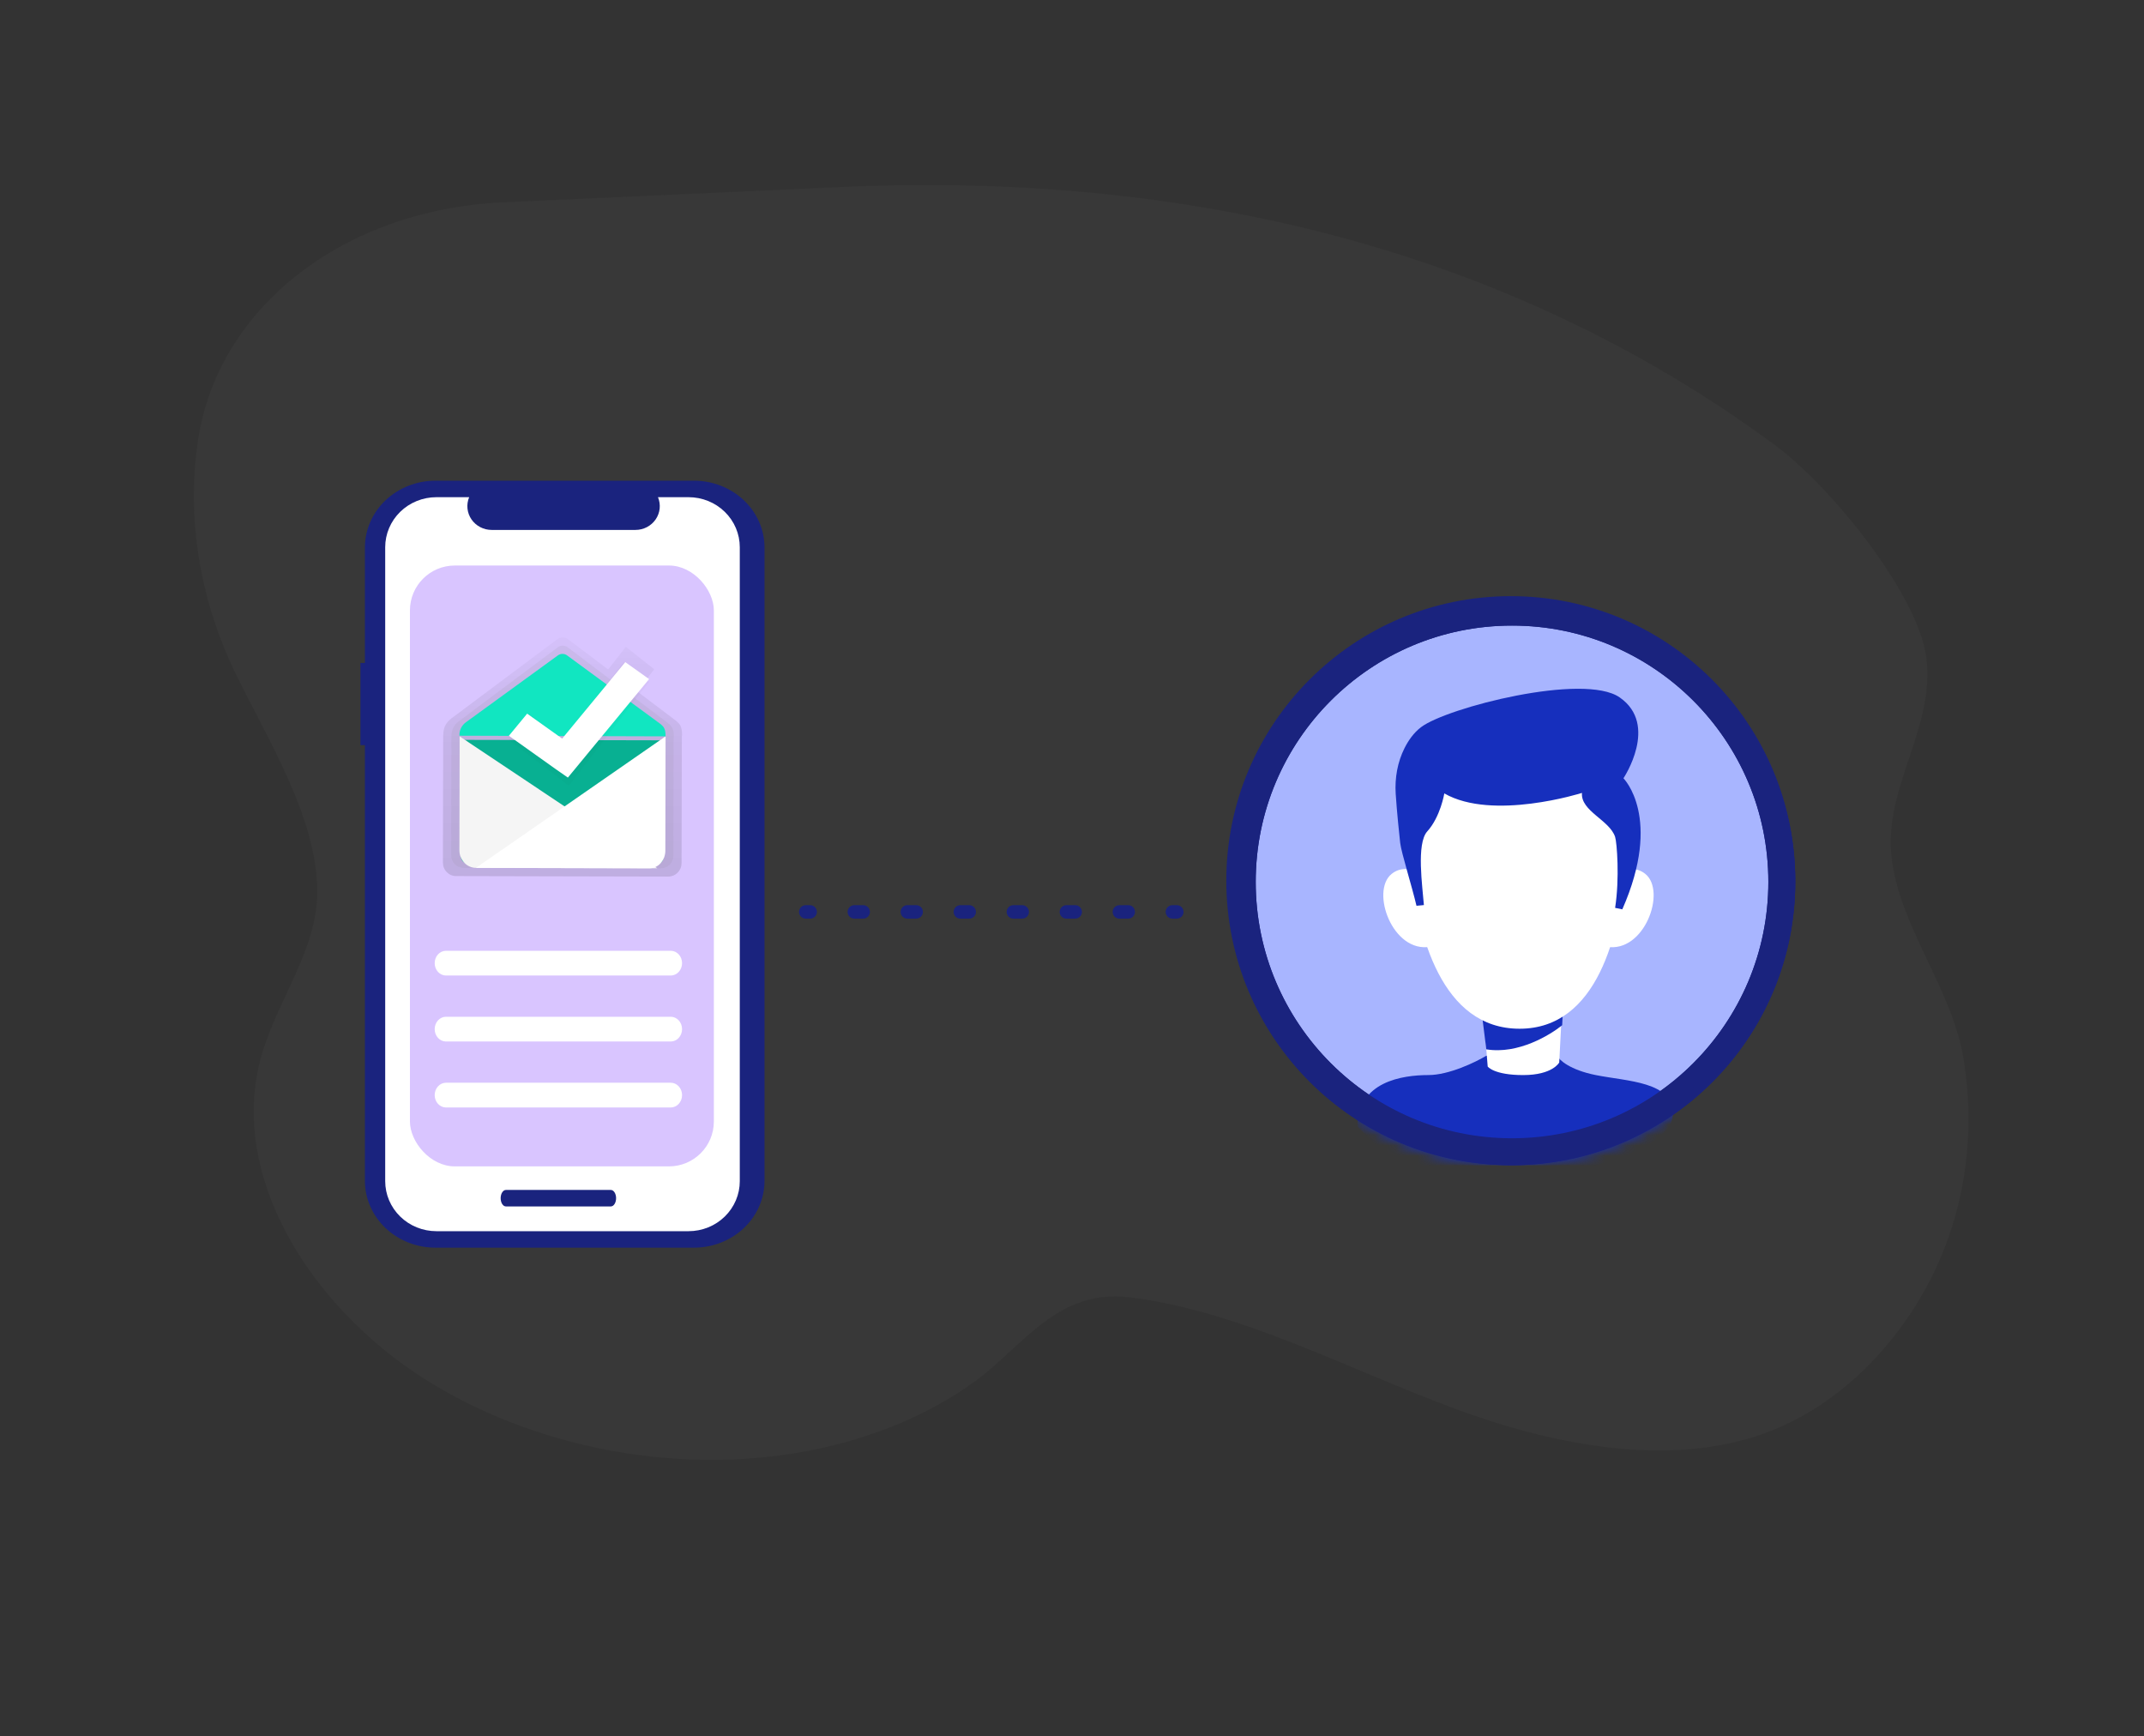 <svg width="205" height="166" viewBox="0 0 205 166" fill="none" xmlns="http://www.w3.org/2000/svg">
<rect x="0" y="0" width="205" height="166" fill="#333333" stroke="none"/>
<path opacity="0.05" d="M184.19 66.146C183.57 71.459 180.261 76.331 180.856 81.865C181.564 88.493 186.609 94.477 187.722 101.078C189.369 110.83 186.933 120.792 180.513 128.483C177.422 132.191 173.409 135.375 168.522 137.101C160.987 139.763 152.137 138.719 144.13 136.356C132.213 132.837 120.434 125.587 108.005 124.028C101.147 123.168 97.727 128.756 93.36 131.966C88.418 135.595 82.279 137.935 75.842 138.96C63.989 140.851 50.847 138.311 40.629 131.856C29.717 124.963 21.703 112.348 25.012 100.874C26.542 95.564 30.333 90.808 30.334 85.253C30.331 78.28 25.703 70.88 22.576 64.495C19.124 57.442 17.827 49.669 18.902 42.281C18.917 42.196 18.926 42.114 18.941 42.03C20.88 29.303 32.948 20.023 48.138 19.337L80.46 17.877C113.259 16.398 144.051 23.654 169.64 42.494C175.176 46.57 183.372 56.841 184.185 62.829C184.332 63.961 184.317 65.06 184.19 66.146Z" fill="#928C9E"/>
<circle cx="144.574" cy="84.315" r="25.795" fill="#A8B5FF" stroke="#1A237E" stroke-width="2.575"/>
<mask id="mask0" mask-type="alpha" maskUnits="userSpaceOnUse" x="117" y="57" width="55" height="55">
<circle cx="144.574" cy="84.315" r="25.366" fill="#FF4081" stroke="#1A237E" stroke-width="3.433"/>
</mask>
<g mask="url(#mask0)">
<path d="M152.576 102.78C150.114 102.288 149.088 101.344 148.883 100.934H142.112C141.086 101.549 138.542 102.78 136.573 102.78C134.111 102.78 129.802 103.396 129.802 107.705L133.495 111.398H152.576C155.038 110.782 159.962 108.936 159.962 106.474C159.962 103.396 155.654 103.396 152.576 102.78Z" fill="#162FBD"/>
<circle cx="144.574" cy="84.315" r="25.795" stroke="#1A237E" stroke-width="2.575"/>
</g>
<circle cx="144.456" cy="84.196" r="26.773" stroke="#1A237E" stroke-width="0.858"/>
<path d="M149.386 95.855L149.252 98.398L149.086 101.58C149.086 101.58 148.46 102.781 145.643 102.781C142.821 102.781 142.247 101.963 142.247 101.963L142.133 100.553L141.755 95.86H149.386V95.855Z" fill="white"/>
<path d="M149.499 95.395L149.368 98.016C148.231 98.934 145.169 100.827 142.112 100.319L141.497 95.395H149.499Z" fill="#162FBD"/>
<path d="M136.939 84.299C136.939 84.299 134.78 82.16 133.056 83.554C131.021 85.206 133.149 91.141 136.763 90.512L136.939 84.299Z" fill="white"/>
<path d="M153.441 84.299C153.441 84.299 155.6 82.16 157.324 83.554C159.359 85.206 157.231 91.141 153.617 90.512L153.441 84.299Z" fill="white"/>
<path d="M145.296 98.35C137.835 98.35 135.531 89.38 134.848 82.811C134.216 76.755 138.861 71.412 144.872 71.344C144.949 71.344 145.032 71.344 145.115 71.344C145.213 71.344 145.317 71.344 145.415 71.344C151.354 71.423 155.983 76.619 155.47 82.611C154.896 89.27 152.752 98.35 145.296 98.35Z" fill="white"/>
<path d="M154.864 66.673C158.649 69.294 155.227 74.406 155.227 74.406C155.227 74.406 158.996 78.139 155.118 86.937L154.43 86.795C154.87 83.98 154.606 80.551 154.43 80.011C153.907 78.401 151.121 77.546 151.261 75.806C151.261 75.806 142.723 78.511 138.099 75.853C138.099 75.853 137.737 78.081 136.468 79.486C135.407 80.661 136.013 84.756 136.147 86.528L135.438 86.596C135.019 84.792 133.994 81.542 133.88 80.587C133.812 79.984 133.559 77.594 133.45 75.879C133.357 74.38 133.621 72.87 134.289 71.533C134.661 70.794 135.174 70.049 135.883 69.514C138.363 67.643 151.432 64.292 154.864 66.673Z" fill="#162FBD"/>
<path d="M34.466 63.381H34.891V52.344C34.891 51.505 35.066 50.674 35.405 49.899C35.744 49.124 36.242 48.42 36.868 47.827C37.495 47.234 38.239 46.763 39.058 46.442C39.877 46.121 40.755 45.956 41.641 45.956H66.35C67.237 45.956 68.114 46.121 68.933 46.442C69.752 46.763 70.496 47.234 71.123 47.827C71.75 48.42 72.247 49.124 72.586 49.899C72.925 50.674 73.1 51.505 73.1 52.344V112.894C73.1 113.733 72.925 114.564 72.586 115.339C72.247 116.114 71.75 116.818 71.123 117.411C70.496 118.005 69.752 118.475 68.933 118.796C68.114 119.117 67.237 119.282 66.35 119.282H41.641C39.851 119.282 38.134 118.609 36.868 117.411C35.603 116.213 34.891 114.589 34.891 112.894V71.237H34.466V63.381Z" fill="#1A237E"/>
<path d="M41.727 47.533H44.859C44.715 47.878 44.66 48.252 44.699 48.623C44.738 48.994 44.869 49.349 45.082 49.658C45.295 49.968 45.582 50.221 45.919 50.396C46.255 50.572 46.631 50.663 47.012 50.663H60.76C61.141 50.663 61.517 50.572 61.853 50.396C62.19 50.221 62.477 49.968 62.69 49.658C62.903 49.349 63.035 48.994 63.074 48.623C63.112 48.252 63.057 47.878 62.913 47.533H65.839C67.137 47.533 68.383 48.037 69.301 48.934C70.219 49.831 70.735 51.047 70.735 52.315V112.924C70.735 113.552 70.608 114.174 70.362 114.754C70.116 115.334 69.755 115.861 69.301 116.305C68.846 116.749 68.306 117.102 67.713 117.342C67.118 117.582 66.482 117.706 65.839 117.706H41.727C41.084 117.706 40.447 117.582 39.853 117.342C39.259 117.102 38.719 116.749 38.265 116.305C37.81 115.861 37.45 115.334 37.204 114.754C36.958 114.174 36.831 113.552 36.831 112.924V52.315C36.831 51.687 36.958 51.065 37.204 50.485C37.45 49.905 37.81 49.378 38.265 48.934C38.719 48.49 39.259 48.138 39.853 47.897C40.447 47.657 41.084 47.533 41.727 47.533Z" fill="white"/>
<rect x="39.196" y="54.066" width="29.06" height="57.445" rx="4.292" fill="#D9C5FF"/>
<path d="M64.656 68.921L60.928 66.103L62.553 63.982L59.841 61.845L58.146 64.002L54.312 61.106C54.166 60.996 53.988 60.936 53.806 60.936C53.623 60.936 53.445 60.996 53.299 61.106L43.137 68.701C42.752 69.027 42.391 69.401 42.388 70.256H42.376L42.35 81.958V82.478C42.35 82.646 42.382 82.812 42.446 82.967C42.509 83.122 42.602 83.263 42.72 83.382C42.838 83.5 42.978 83.595 43.132 83.659C43.286 83.724 43.451 83.757 43.618 83.757H44.118L53.754 83.779L63.893 83.802C64.059 83.802 64.225 83.769 64.379 83.706C64.534 83.642 64.674 83.548 64.792 83.43C64.91 83.312 65.004 83.172 65.069 83.017C65.133 82.862 65.166 82.696 65.167 82.529L65.194 70.328H65.216C65.216 69.471 65.042 69.248 64.656 68.921Z" fill="url(#paint0_linear)"/>
<path d="M64.427 70.46C64.427 69.664 64.261 69.461 63.906 69.153L54.275 61.883C54.139 61.78 53.973 61.725 53.803 61.725C53.633 61.725 53.468 61.78 53.331 61.883L43.87 68.955C43.642 69.118 43.459 69.336 43.337 69.589C43.216 69.842 43.159 70.121 43.173 70.402H43.163L43.138 81.297V81.781C43.138 82.096 43.262 82.398 43.483 82.622C43.705 82.845 44.005 82.971 44.319 82.972H44.785L53.758 82.992L63.196 83.013C63.51 83.014 63.811 82.889 64.033 82.667C64.256 82.445 64.381 82.143 64.382 81.828L64.407 70.469L64.427 70.46Z" fill="url(#paint1_linear)"/>
<path d="M44.079 70.733L63.462 70.777L63.436 81.943C63.436 82.031 63.419 82.119 63.387 82.201C63.354 82.283 63.306 82.357 63.247 82.419C63.187 82.482 63.115 82.531 63.037 82.565C62.959 82.599 62.875 82.616 62.791 82.616L44.769 82.575C44.58 82.574 44.4 82.496 44.267 82.356C44.134 82.216 44.06 82.027 44.06 81.83L44.085 70.733L44.079 70.733Z" fill="#08B092"/>
<path d="M43.95 70.398L43.927 81.294C43.927 81.514 43.968 81.732 44.047 81.935C44.127 82.138 44.244 82.323 44.392 82.479C44.539 82.635 44.715 82.759 44.908 82.843C45.101 82.928 45.308 82.972 45.517 82.972L62.85 83.013" fill="#F5F5F5"/>
<path d="M63.639 70.398L63.617 81.337C63.616 81.557 63.577 81.776 63.499 81.979C63.422 82.183 63.31 82.368 63.168 82.523C63.026 82.679 62.858 82.802 62.673 82.886C62.488 82.971 62.289 83.013 62.089 83.013L45.504 82.972" fill="white"/>
<path d="M53.343 62.657L44.575 69.032C44.365 69.178 44.195 69.374 44.082 69.602C43.969 69.83 43.916 70.083 43.929 70.336L63.639 70.398C63.639 69.68 63.482 69.492 63.156 69.22L54.224 62.66C54.098 62.565 53.943 62.514 53.784 62.513C53.625 62.513 53.471 62.563 53.343 62.657Z" fill="#11E6C1"/>
<path d="M62.062 65.191L59.638 63.302L53.778 70.678L50.63 68.251L48.658 70.743L53.24 74.222L54.377 75.129L62.062 65.191Z" fill="url(#paint2_linear)"/>
<path d="M62.062 64.924L59.786 63.302L53.754 70.614L50.404 68.227L48.658 70.343L53.146 73.538L54.297 74.34L62.062 64.924Z" fill="white"/>
<path d="M64.134 93.263H42.643C42.356 93.263 42.081 93.139 41.879 92.917C41.676 92.695 41.562 92.394 41.562 92.081C41.562 91.767 41.676 91.466 41.879 91.244C42.081 91.023 42.356 90.898 42.643 90.898H64.134C64.421 90.898 64.696 91.023 64.899 91.244C65.102 91.466 65.216 91.767 65.216 92.081C65.216 92.394 65.102 92.695 64.899 92.917C64.696 93.139 64.421 93.263 64.134 93.263Z" fill="white"/>
<path d="M64.134 99.571H42.643C42.356 99.571 42.081 99.446 41.879 99.225C41.676 99.003 41.562 98.702 41.562 98.388C41.562 98.075 41.676 97.774 41.879 97.552C42.081 97.33 42.356 97.206 42.643 97.206H64.134C64.421 97.206 64.696 97.33 64.899 97.552C65.102 97.774 65.216 98.075 65.216 98.388C65.216 98.702 65.102 99.003 64.899 99.225C64.696 99.446 64.421 99.571 64.134 99.571Z" fill="white"/>
<path d="M64.134 105.879H42.643C42.356 105.879 42.081 105.754 41.879 105.532C41.676 105.31 41.562 105.01 41.562 104.696C41.562 104.382 41.676 104.081 41.879 103.86C42.081 103.638 42.356 103.513 42.643 103.513H64.134C64.421 103.513 64.696 103.638 64.899 103.86C65.102 104.081 65.216 104.382 65.216 104.696C65.216 105.01 65.102 105.31 64.899 105.532C64.696 105.754 64.421 105.879 64.134 105.879Z" fill="white"/>
<path d="M58.403 115.34H48.374C48.24 115.34 48.112 115.257 48.017 115.109C47.923 114.961 47.87 114.761 47.87 114.551C47.87 114.342 47.923 114.142 48.017 113.994C48.112 113.846 48.24 113.763 48.374 113.763H58.403C58.537 113.763 58.666 113.846 58.76 113.994C58.855 114.142 58.908 114.342 58.908 114.551C58.908 114.761 58.855 114.961 58.76 115.109C58.666 115.257 58.537 115.34 58.403 115.34Z" fill="#1A237E"/>
<path d="M112.523 87.825C112.878 87.825 113.167 87.537 113.167 87.181C113.167 86.825 112.878 86.537 112.523 86.537L112.523 87.825ZM77.042 86.537C76.687 86.537 76.398 86.825 76.398 87.181C76.398 87.537 76.687 87.825 77.042 87.825L77.042 86.537ZM77.465 87.825C77.82 87.825 78.108 87.537 78.108 87.181C78.108 86.825 77.82 86.537 77.465 86.537L77.465 87.825ZM81.689 86.537C81.333 86.537 81.045 86.825 81.045 87.181C81.045 87.537 81.333 87.825 81.689 87.825L81.689 86.537ZM82.533 87.825C82.889 87.825 83.177 87.537 83.177 87.181C83.177 86.825 82.889 86.537 82.533 86.537L82.533 87.825ZM86.757 86.537C86.402 86.537 86.113 86.825 86.113 87.181C86.113 87.537 86.402 87.825 86.757 87.825L86.757 86.537ZM87.602 87.825C87.957 87.825 88.246 87.537 88.246 87.181C88.246 86.825 87.957 86.537 87.602 86.537L87.602 87.825ZM91.826 86.537C91.47 86.537 91.182 86.825 91.182 87.181C91.182 87.537 91.47 87.825 91.826 87.825L91.826 86.537ZM92.671 87.825C93.026 87.825 93.314 87.537 93.314 87.181C93.314 86.825 93.026 86.537 92.671 86.537L92.671 87.825ZM96.894 86.537C96.539 86.537 96.251 86.825 96.251 87.181C96.251 87.537 96.539 87.825 96.894 87.825L96.894 86.537ZM97.739 87.825C98.095 87.825 98.383 87.537 98.383 87.181C98.383 86.825 98.095 86.537 97.739 86.537L97.739 87.825ZM101.963 86.537C101.608 86.537 101.319 86.825 101.319 87.181C101.319 87.537 101.608 87.825 101.963 87.825L101.963 86.537ZM102.808 87.825C103.163 87.825 103.452 87.537 103.452 87.181C103.452 86.825 103.163 86.537 102.808 86.537L102.808 87.825ZM107.032 86.537C106.676 86.537 106.388 86.825 106.388 87.181C106.388 87.537 106.676 87.825 107.032 87.825L107.032 86.537ZM107.877 87.825C108.232 87.825 108.52 87.537 108.52 87.181C108.52 86.825 108.232 86.537 107.877 86.537L107.877 87.825ZM112.1 86.537C111.745 86.537 111.457 86.825 111.457 87.181C111.457 87.537 111.745 87.825 112.1 87.825L112.1 86.537ZM77.042 87.825L77.465 87.825L77.465 86.537L77.042 86.537L77.042 87.825ZM81.689 87.825L82.533 87.825L82.533 86.537L81.689 86.537L81.689 87.825ZM86.757 87.825L87.602 87.825L87.602 86.537L86.757 86.537L86.757 87.825ZM91.826 87.825L92.671 87.825L92.671 86.537L91.826 86.537L91.826 87.825ZM96.894 87.825L97.739 87.825L97.739 86.537L96.894 86.537L96.894 87.825ZM101.963 87.825L102.808 87.825L102.808 86.537L101.963 86.537L101.963 87.825ZM107.032 87.825L107.877 87.825L107.877 86.537L107.032 86.537L107.032 87.825ZM112.1 87.825L112.523 87.825L112.523 86.537L112.1 86.537L112.1 87.825Z" fill="#1A237E"/>
<defs>
<linearGradient id="paint0_linear" x1="53.782" y1="83.8" x2="53.782" y2="60.934" gradientUnits="userSpaceOnUse">
<stop stop-opacity="0.12"/>
<stop offset="0.55" stop-opacity="0.09"/>
<stop offset="1" stop-opacity="0.02"/>
</linearGradient>
<linearGradient id="paint1_linear" x1="11637.8" y1="7296.79" x2="11637.8" y2="4574.86" gradientUnits="userSpaceOnUse">
<stop stop-color="#808080" stop-opacity="0.25"/>
<stop offset="0.54" stop-color="#808080" stop-opacity="0.12"/>
<stop offset="1" stop-color="#808080" stop-opacity="0.1"/>
</linearGradient>
<linearGradient id="paint2_linear" x1="7399.34" y1="3521.26" x2="7401.33" y2="2636.25" gradientUnits="userSpaceOnUse">
<stop stop-opacity="0.12"/>
<stop offset="0.55" stop-opacity="0.09"/>
<stop offset="1" stop-opacity="0.02"/>
</linearGradient>
</defs>
</svg>
